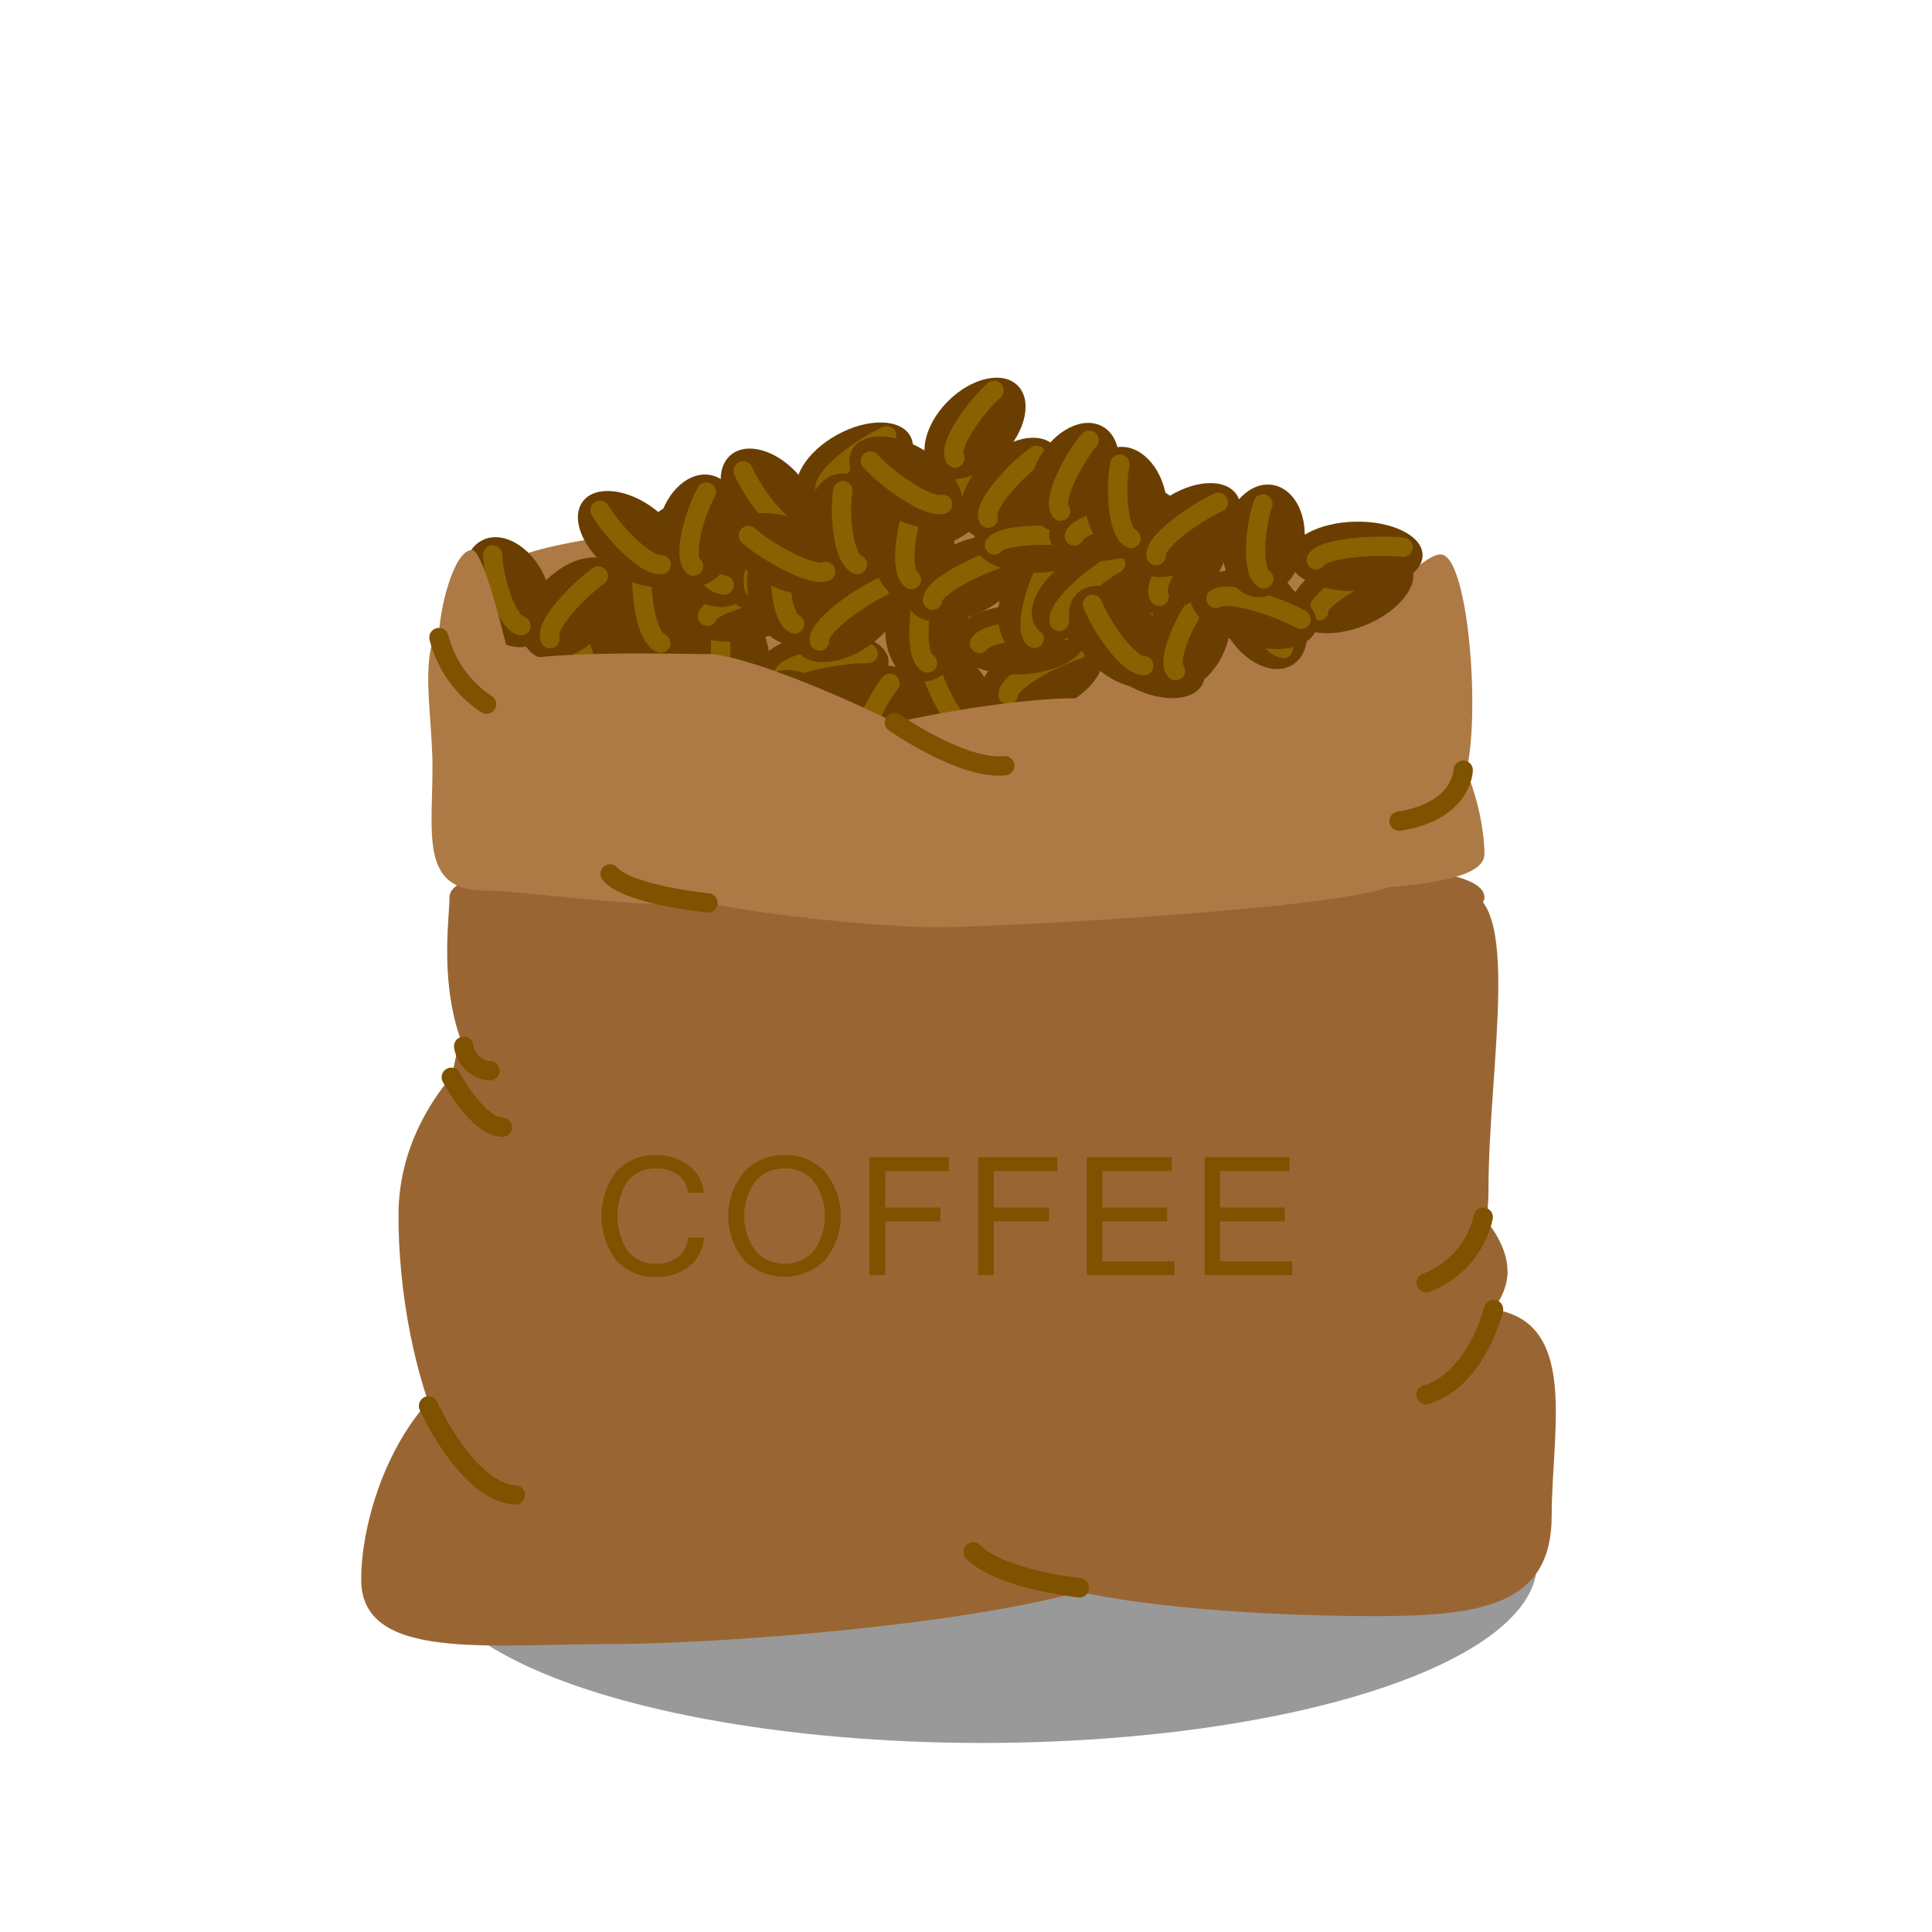 <svg xmlns="http://www.w3.org/2000/svg" xmlns:xlink="http://www.w3.org/1999/xlink" width="200" height="200" viewBox="0 0 200 200">
  <defs>
    <style>
      .cls-1 {
        opacity: 0.4;
        filter: url(#AI_Shadow_1);
      }

      .cls-2 {
        fill: #6a3e00;
      }

      .cls-3 {
        fill: #8a6100;
        stroke: #8a6100;
      }

      .cls-3, .cls-6 {
        stroke-linecap: round;
        stroke-miterlimit: 10;
        stroke-width: 2px;
      }

      .cls-4 {
        fill: #963;
      }

      .cls-5 {
        fill: #ad7a45;
      }

      .cls-6 {
        fill: none;
        stroke: #7f5200;
      }

      .cls-7 {
        fill: #7f5200;
      }
    </style>
    <filter id="AI_Shadow_1" name="AI_Shadow_1">
      <feGaussianBlur result="blur" stdDeviation="2" in="SourceAlpha"/>
      <feOffset result="offsetBlurredAlpha" dx="4" dy="4" in="blur"/>
      <feMerge>
        <feMergeNode in="offsetBlurredAlpha"/>
        <feMergeNode in="SourceGraphic"/>
      </feMerge>
    </filter>
  </defs>
  <g id="Kaffe">
    <g class="cls-1">
      <ellipse cx="97.68" cy="157.87" rx="57.43" ry="18.56"/>
    </g>
    <g>
      <ellipse class="cls-2" cx="110.46" cy="72.29" rx="3.97" ry="6.26" transform="translate(-18.98 98.22) rotate(-44.53)"/>
      <ellipse class="cls-2" cx="117.45" cy="72.29" rx="5.97" ry="4.16" transform="translate(2.88 149.06) rotate(-65.44)"/>
      <ellipse class="cls-2" cx="134.53" cy="67.68" rx="6.71" ry="3.71" transform="translate(-15.61 56.02) rotate(-22.27)"/>
      <ellipse class="cls-2" cx="125.22" cy="70.06" rx="4.11" ry="6.05" transform="translate(-18.18 75.1) rotate(-31.24)"/>
      <path class="cls-3" d="M107.68,69c.92,2.32,3.67,6.3,5.3,6.33"/>
      <path class="cls-3" d="M118.88,68.41c-1.59,2-3.59,6.32-2.61,7.43"/>
      <path class="cls-3" d="M123,66.71c.59,2.39,2.78,6.61,4.4,6.8"/>
      <path class="cls-3" d="M138.35,64.88c-2.71.87-7.29,3.36-7.25,4.74"/>
      <path class="cls-4" d="M98.78,156.92c0-9.35,42.95-21.5,54-21.5s7.85,12.15,7.85,21.5-7.42,10.38-18.48,10.38S98.78,166.26,98.78,156.92Z"/>
      <path class="cls-4" d="M122.13,158.5c0,8.46-45.75,11.69-58.74,11.69s-26,1.78-26-6.68,5.77-23.95,18.76-23.95S122.13,150,122.13,158.5Z"/>
      <path class="cls-4" d="M156.06,131.64c0,15-68.86,33-88.87,33s-25.94-23.85-25.94-38.84S57.47,98.65,77.48,98.65,156.06,116.65,156.06,131.64Z"/>
      <path class="cls-4" d="M98.78,119.24c0,12.6,33.87,23.42,40.45,23.42s14.86-7,14.86-19.63,3.66-30.83-2.93-30.83S98.78,106.64,98.78,119.24Z"/>
      <path class="cls-4" d="M88.67,115c0,9.83-9.43,17.8-21.07,17.8s-21.07-8-21.07-17.8S53.74,91.23,59.85,97.6C67.18,105.24,88.67,105.13,88.67,115Z"/>
      <path class="cls-4" d="M153.67,92.9c0,4.47-52.41,27.72-82,27.72S46.53,97.37,46.53,92.9s24-3.62,53.57-3.62S153.67,88.43,153.67,92.9Z"/>
      <path class="cls-5" d="M79.78,89.62c0,7.09-22.78,2.58-29.53,2.58s-5.48-5.74-5.48-12.82S42.3,63.45,49.05,63.45,79.78,82.54,79.78,89.62Z"/>
      <path class="cls-5" d="M153.67,88.42c0,4.16-17.45,3.78-31.54,3.78s-19.47-2-19.47-6.13S123,69.65,137.07,69.65,153.67,84.25,153.67,88.42Z"/>
      <path class="cls-5" d="M151.47,80.93c-1.94,5-10.16-2.16-10.16-2.16-2.85-.79-12.07,4.8-10.13-.24s15.29-21.89,18.15-21.11S153.41,75.89,151.47,80.93Z"/>
      <path class="cls-5" d="M149.6,62.45c0,7.39-22.67,13.39-50.64,13.39s-50.63-6-50.63-13.39,24.47-8.59,52.44-8.59S149.6,55.06,149.6,62.45Z"/>
      <path class="cls-6" d="M44.36,145.54s4,8.93,9,9.22"/>
      <path class="cls-6" d="M154.61,135.55s-1.75,7.28-7,8.83"/>
      <path class="cls-6" d="M153.54,126a9.41,9.41,0,0,1-5.91,6.79"/>
      <path class="cls-6" d="M46.72,111.52s2.69,5.08,5.29,5.17"/>
      <path class="cls-6" d="M48,108.31a3,3,0,0,0,2.71,2.54"/>
      <path class="cls-6" d="M111.74,164.37s-8.24-.89-11-3.72"/>
      <ellipse class="cls-2" cx="60.7" cy="66.04" rx="4.2" ry="5.92" transform="translate(-18.15 23.28) rotate(-18.94)"/>
      <ellipse class="cls-2" cx="67.21" cy="68.17" rx="6.33" ry="3.92" transform="translate(-28.29 61.51) rotate(-41.41)"/>
      <ellipse class="cls-2" cx="85.11" cy="69.09" rx="6.91" ry="3.6" transform="translate(-7.13 9.86) rotate(-6.36)"/>
      <ellipse class="cls-2" cx="75.41" cy="68.47" rx="4.25" ry="5.85" transform="translate(-1.22 1.36) rotate(-1.03)"/>
      <path class="cls-3" d="M59.53,62.09c-.14,2.45.73,7,2.24,7.52"/>
      <path class="cls-3" d="M70.21,65c-2.36,1.41-6.06,4.8-5.61,6.13"/>
      <path class="cls-3" d="M74.81,64.68c-.47,2.42-.23,7,1.2,7.68"/>
      <path class="cls-3" d="M89.87,67.65c-2.89,0-8.23.91-8.79,2.21"/>
      <ellipse class="cls-2" cx="52.55" cy="61.3" rx="4.16" ry="5.98" transform="translate(-21.1 28.2) rotate(-25.19)"/>
      <ellipse class="cls-2" cx="59.25" cy="62.99" rx="6.25" ry="3.98" transform="translate(-27.22 61.79) rotate(-45.96)"/>
      <ellipse class="cls-2" cx="77.18" cy="62.71" rx="6.88" ry="3.61" transform="translate(-9.45 13.88) rotate(-9.69)"/>
      <ellipse class="cls-2" cx="67.45" cy="62.74" rx="4.24" ry="5.87" transform="translate(-8.16 10.12) rotate(-8.09)"/>
      <path class="cls-3" d="M51,57.45c.09,2.44,1.38,6.91,2.93,7.34"/>
      <path class="cls-3" d="M61.94,59.63c-2.22,1.57-5.59,5.19-5,6.48"/>
      <path class="cls-3" d="M66.5,59c-.25,2.44.42,7,1.91,7.58"/>
      <path class="cls-3" d="M81.79,61c-2.89.18-8.13,1.46-8.56,2.79"/>
      <ellipse class="cls-2" cx="83.71" cy="74.62" rx="3.97" ry="6.26" transform="translate(-28.29 80.13) rotate(-44.53)"/>
      <ellipse class="cls-2" cx="90.7" cy="74.62" rx="5.97" ry="4.16" transform="translate(-14.87 126.09) rotate(-65.44)"/>
      <ellipse class="cls-2" cx="107.78" cy="70.01" rx="6.71" ry="3.71" transform="translate(-18.49 46.06) rotate(-22.27)"/>
      <ellipse class="cls-2" cx="98.47" cy="72.39" rx="4.11" ry="6.05" transform="translate(-23.26 61.56) rotate(-31.24)"/>
      <path class="cls-3" d="M80.93,71.29c.92,2.32,3.67,6.3,5.3,6.33"/>
      <path class="cls-3" d="M92.13,70.74c-1.59,2-3.59,6.32-2.61,7.43"/>
      <path class="cls-3" d="M96.29,69c.59,2.4,2.78,6.61,4.4,6.8"/>
      <path class="cls-3" d="M111.6,67.21c-2.71.87-7.29,3.36-7.25,4.74"/>
      <path class="cls-5" d="M106.73,85.14c0,4.92-19.25,8.47-25.07,8.47s-35.13-17-35.13-21.9,21-4,26.78-4S106.73,80.23,106.73,85.14Z"/>
      <path class="cls-5" d="M144.83,91.08c0,2.71-41.2,4.91-47.93,4.91s-29.3-2.2-29.3-4.91,22.57-4.9,29.3-4.9S144.83,88.37,144.83,91.08Z"/>
      <path class="cls-5" d="M76.08,82.72c0,5.76,26,10.43,35,10.43s30.23-8.62,30.23-14.38S120,72.29,111.08,72.29,76.08,77,76.08,82.72Z"/>
      <path class="cls-5" d="M55.3,82c0,2.84-6.11-12.41-6.45-10.85-1.54,7-3.41-2.3-3.41-5.14s1.53-9.07,3.41-9.07S55.3,79.17,55.3,82Z"/>
      <g>
        <path class="cls-7" d="M67.92,132.18a5.26,5.26,0,0,1-4.12-1.7,7.64,7.64,0,0,1,0-9.2,5.29,5.29,0,0,1,4.12-1.7,5.42,5.42,0,0,1,3.38,1.07,3.94,3.94,0,0,1,1.57,2.83H71.21a2.5,2.5,0,0,0-1-1.84,3.72,3.72,0,0,0-2.28-.68A3.65,3.65,0,0,0,65,122.24a6.67,6.67,0,0,0,0,7.28,3.57,3.57,0,0,0,2.9,1.29,3.65,3.65,0,0,0,2.31-.7,2.76,2.76,0,0,0,1-2h1.66a4.12,4.12,0,0,1-1.53,3A5.35,5.35,0,0,1,67.92,132.18Z"/>
        <path class="cls-7" d="M81.22,119.58a5.51,5.51,0,0,1,4.19,1.73,7.27,7.27,0,0,1,0,9.15,6,6,0,0,1-8.39,0,7.22,7.22,0,0,1,0-9.14A5.53,5.53,0,0,1,81.22,119.58Zm0,11.23a3.87,3.87,0,0,0,3-1.3,6.2,6.2,0,0,0,0-7.25,3.78,3.78,0,0,0-3-1.3,3.86,3.86,0,0,0-3,1.3,6.16,6.16,0,0,0,0,7.24A3.86,3.86,0,0,0,81.21,130.81Z"/>
        <path class="cls-7" d="M98.24,121.23h-6.6V125h5.72v1.45H91.64V132H90V119.79h8.21Z"/>
        <path class="cls-7" d="M109.47,121.23h-6.59V125h5.72v1.45h-5.72V132h-1.62V119.79h8.21Z"/>
        <path class="cls-7" d="M121.58,132H112.5V119.79h8.79v1.44h-7.18V125h6.72v1.45h-6.72v4.12h7.47Z"/>
        <path class="cls-7" d="M133.77,132h-9.08V119.79h8.8v1.44H126.3V125H133v1.45H126.3v4.12h7.47Z"/>
      </g>
      <ellipse class="cls-2" cx="72.43" cy="57.57" rx="3.97" ry="6.26" transform="translate(-19.58 67.33) rotate(-44.53)"/>
      <ellipse class="cls-2" cx="79.42" cy="57.57" rx="5.97" ry="4.16" transform="translate(-5.96 105.88) rotate(-65.44)"/>
      <ellipse class="cls-2" cx="96.5" cy="52.96" rx="6.71" ry="3.71" transform="translate(-12.87 40.51) rotate(-22.27)"/>
      <ellipse class="cls-2" cx="87.19" cy="55.34" rx="4.11" ry="6.05" transform="translate(-16.06 53.24) rotate(-31.24)"/>
      <path class="cls-3" d="M69.66,54.25c.91,2.32,3.66,6.29,5.3,6.32"/>
      <path class="cls-3" d="M80.86,53.7c-1.6,2-3.6,6.32-2.62,7.43"/>
      <path class="cls-3" d="M85,52c.59,2.39,2.79,6.6,4.41,6.79"/>
      <path class="cls-3" d="M100.32,50.17c-2.7.87-7.28,3.36-7.25,4.74"/>
      <ellipse class="cls-2" cx="81.61" cy="60.94" rx="4.23" ry="5.87" transform="translate(-9.15 14.71) rotate(-9.76)"/>
      <ellipse class="cls-2" cx="87.81" cy="63.66" rx="6.45" ry="3.85" transform="translate(-20.65 63.01) rotate(-35.6)"/>
      <ellipse class="cls-2" cx="105.49" cy="66.22" rx="6.93" ry="3.59" transform="translate(-2.08 3.44) rotate(-1.85)"/>
      <ellipse class="cls-2" cx="95.92" cy="64.71" rx="5.87" ry="4.24" transform="translate(17.53 149.81) rotate(-81.35)"/>
      <path class="cls-3" d="M81,56.91c-.46,2.42-.18,7,1.25,7.67"/>
      <path class="cls-3" d="M91.2,60.78C88.67,62,84.56,65,84.83,66.35"/>
      <path class="cls-3" d="M95.82,60.89c-.78,2.35-1.14,7,.2,7.74"/>
      <path class="cls-3" d="M110.4,65.22c-2.87-.28-8.3.15-9,1.39"/>
      <ellipse class="cls-2" cx="94.54" cy="56.31" rx="5.86" ry="4.24" transform="translate(28.12 144.05) rotate(-83.65)"/>
      <ellipse class="cls-2" cx="100.06" cy="59.93" rx="6.63" ry="3.75" transform="translate(-16.26 51.36) rotate(-26.71)"/>
      <ellipse class="cls-2" cx="116.9" cy="65.14" rx="3.6" ry="6.91" transform="translate(40.55 175.05) rotate(-84.35)"/>
      <ellipse class="cls-2" cx="107.81" cy="62.2" rx="5.97" ry="4.17" transform="translate(7.56 135.96) rotate(-66.32)"/>
      <path class="cls-3" d="M94.76,52.25c-1,2.31-1.67,6.87-.41,7.74"/>
      <path class="cls-3" d="M104,57.62c-2.75.78-7.43,3.13-7.46,4.51"/>
      <path class="cls-3" d="M108.53,58.43c-1.28,2.19-2.6,6.66-1.46,7.65"/>
      <path class="cls-3" d="M122,64.92c-2.77-.72-8.2-1.13-9.18,0"/>
      <ellipse class="cls-2" cx="104.68" cy="50.54" rx="6.27" ry="3.96" transform="translate(-5.21 88.45) rotate(-44.8)"/>
      <ellipse class="cls-2" cx="107.28" cy="56.02" rx="6.92" ry="3.59" transform="matrix(1, -0.07, 0.07, 1, -3.45, 7.16)"/>
      <ellipse class="cls-2" cx="118.7" cy="67.7" rx="3.78" ry="6.58" transform="translate(2.11 138.97) rotate(-61.14)"/>
      <ellipse class="cls-2" cx="112.62" cy="61.28" rx="6.49" ry="3.83" transform="translate(-15.09 72.62) rotate(-33.62)"/>
      <path class="cls-3" d="M107.3,47.13c-2.21,1.58-5.55,5.21-5,6.51"/>
      <path class="cls-3" d="M112.07,55.7c-2.83-.49-8.28-.46-9.13.72"/>
      <path class="cls-3" d="M115.49,58.33c-2.41,1.35-6.22,4.64-5.83,6"/>
      <path class="cls-3" d="M123.2,69.65c-2-1.8-6.41-4.46-7.91-3.92"/>
      <ellipse class="cls-2" cx="115.88" cy="65.9" rx="3.97" ry="6.26" transform="translate(-12.94 100.19) rotate(-44.53)"/>
      <ellipse class="cls-2" cx="122.87" cy="65.9" rx="5.97" ry="4.16" transform="translate(11.86 150.26) rotate(-65.44)"/>
      <ellipse class="cls-2" cx="139.95" cy="61.29" rx="6.71" ry="3.71" transform="translate(-12.79 57.6) rotate(-22.27)"/>
      <ellipse class="cls-2" cx="130.64" cy="63.67" rx="4.11" ry="6.05" transform="translate(-14.08 76.98) rotate(-31.24)"/>
      <path class="cls-3" d="M113.1,62.57c.92,2.33,3.67,6.3,5.3,6.33"/>
      <path class="cls-3" d="M124.3,62c-1.59,2-3.59,6.33-2.61,7.43"/>
      <path class="cls-3" d="M128.46,60.32c.59,2.4,2.78,6.61,4.4,6.8"/>
      <path class="cls-3" d="M143.77,58.49c-2.71.87-7.29,3.36-7.25,4.75"/>
      <ellipse class="cls-2" cx="111.19" cy="49.42" rx="6.03" ry="4.13" transform="translate(13.78 122.33) rotate(-60.78)"/>
      <ellipse class="cls-2" cx="115.3" cy="54.19" rx="6.83" ry="3.64" transform="translate(-9.75 29.81) rotate(-14.14)"/>
      <ellipse class="cls-2" cx="129.76" cy="63.15" rx="3.66" ry="6.79" transform="translate(30.32 167.73) rotate(-72.4)"/>
      <ellipse class="cls-2" cx="122" cy="58.19" rx="6.23" ry="3.99" transform="translate(-3.64 108.05) rotate(-47.14)"/>
      <path class="cls-3" d="M112.74,45.57c-1.69,2-3.87,6.2-2.94,7.34"/>
      <path class="cls-3" d="M119.85,52.89c-2.89.11-8.16,1.27-8.64,2.59"/>
      <path class="cls-3" d="M123.93,54.73c-2,1.82-4.69,5.79-3.92,7"/>
      <path class="cls-3" d="M134.68,64.12c-2.42-1.34-7.5-3-8.8-2.17"/>
      <ellipse class="cls-2" cx="116.53" cy="52.09" rx="4.24" ry="5.87" transform="translate(-6.57 18.36) rotate(-8.76)"/>
      <ellipse class="cls-2" cx="122.7" cy="54.87" rx="6.46" ry="3.85" transform="translate(-9.28 80.33) rotate(-35.01)"/>
      <ellipse class="cls-2" cx="140.33" cy="57.6" rx="6.93" ry="3.59" transform="translate(-1.34 3.39) rotate(-1.38)"/>
      <ellipse class="cls-2" cx="130.79" cy="55.99" rx="5.87" ry="4.23" transform="translate(53.68 175.56) rotate(-80.36)"/>
      <path class="cls-3" d="M115.93,48.05c-.48,2.42-.27,7,1.16,7.69"/>
      <path class="cls-3" d="M126.12,52c-2.54,1.17-6.69,4.15-6.44,5.52"/>
      <path class="cls-3" d="M130.74,52.17c-.82,2.35-1.23,6.94.09,7.75"/>
      <path class="cls-3" d="M145.26,56.65c-2.87-.31-8.3.07-9,1.3"/>
      <ellipse class="cls-2" cx="65.43" cy="55.79" rx="3.88" ry="6.41" transform="translate(-18.67 73.7) rotate(-52.47)"/>
      <ellipse class="cls-2" cx="72.35" cy="54.94" rx="5.89" ry="4.22" transform="translate(2.59 113.14) rotate(-77.05)"/>
      <ellipse class="cls-2" cx="88.48" cy="48.32" rx="6.58" ry="3.78" transform="translate(-12.34 48.8) rotate(-28.91)"/>
      <ellipse class="cls-2" cx="79.66" cy="51.8" rx="4.01" ry="6.19" transform="translate(-14.52 64.42) rotate(-40.66)"/>
      <path class="cls-3" d="M62.12,52.83c1.3,2.19,4.69,5.79,6.32,5.62"/>
      <path class="cls-3" d="M73.12,50.94c-1.24,2.21-2.49,6.69-1.33,7.66"/>
      <path class="cls-3" d="M76.94,48.75c1,2.3,3.87,6.21,5.51,6.2"/>
      <path class="cls-3" d="M91.79,45.1c-2.53,1.18-6.65,4.2-6.38,5.56"/>
      <ellipse class="cls-2" cx="81.69" cy="57.4" rx="3.71" ry="6.71" transform="translate(-2.56 110.96) rotate(-67.54)"/>
      <ellipse class="cls-2" cx="87.97" cy="54.81" rx="4.22" ry="5.89" transform="translate(-10.83 23.5) rotate(-14.34)"/>
      <ellipse class="cls-2" cx="100.93" cy="44.34" rx="6.26" ry="3.97" transform="translate(-1.64 84.74) rotate(-45.21)"/>
      <ellipse class="cls-2" cx="93.8" cy="49.93" rx="3.81" ry="6.52" transform="translate(1.51 102.6) rotate(-57.74)"/>
      <path class="cls-3" d="M77.47,55.44c2,1.75,6.56,4.3,8,3.72"/>
      <path class="cls-3" d="M87.25,50.79c-.38,2.43,0,7,1.51,7.65"/>
      <path class="cls-3" d="M90.1,47.73c1.78,1.93,5.93,4.9,7.49,4.47"/>
      <path class="cls-3" d="M102.91,40.41c-2,1.79-4.8,5.72-4.06,7"/>
      <path class="cls-6" d="M45.44,66a11.78,11.78,0,0,0,4.93,6.9"/>
      <path class="cls-6" d="M151.47,79.73S151.4,84,144.83,85"/>
      <path class="cls-6" d="M73.28,93.47s-8.31-.83-10.12-3"/>
      <path class="cls-6" d="M92.58,74.79s7,4.92,11.43,4.48"/>
    </g>
  </g>
</svg>

